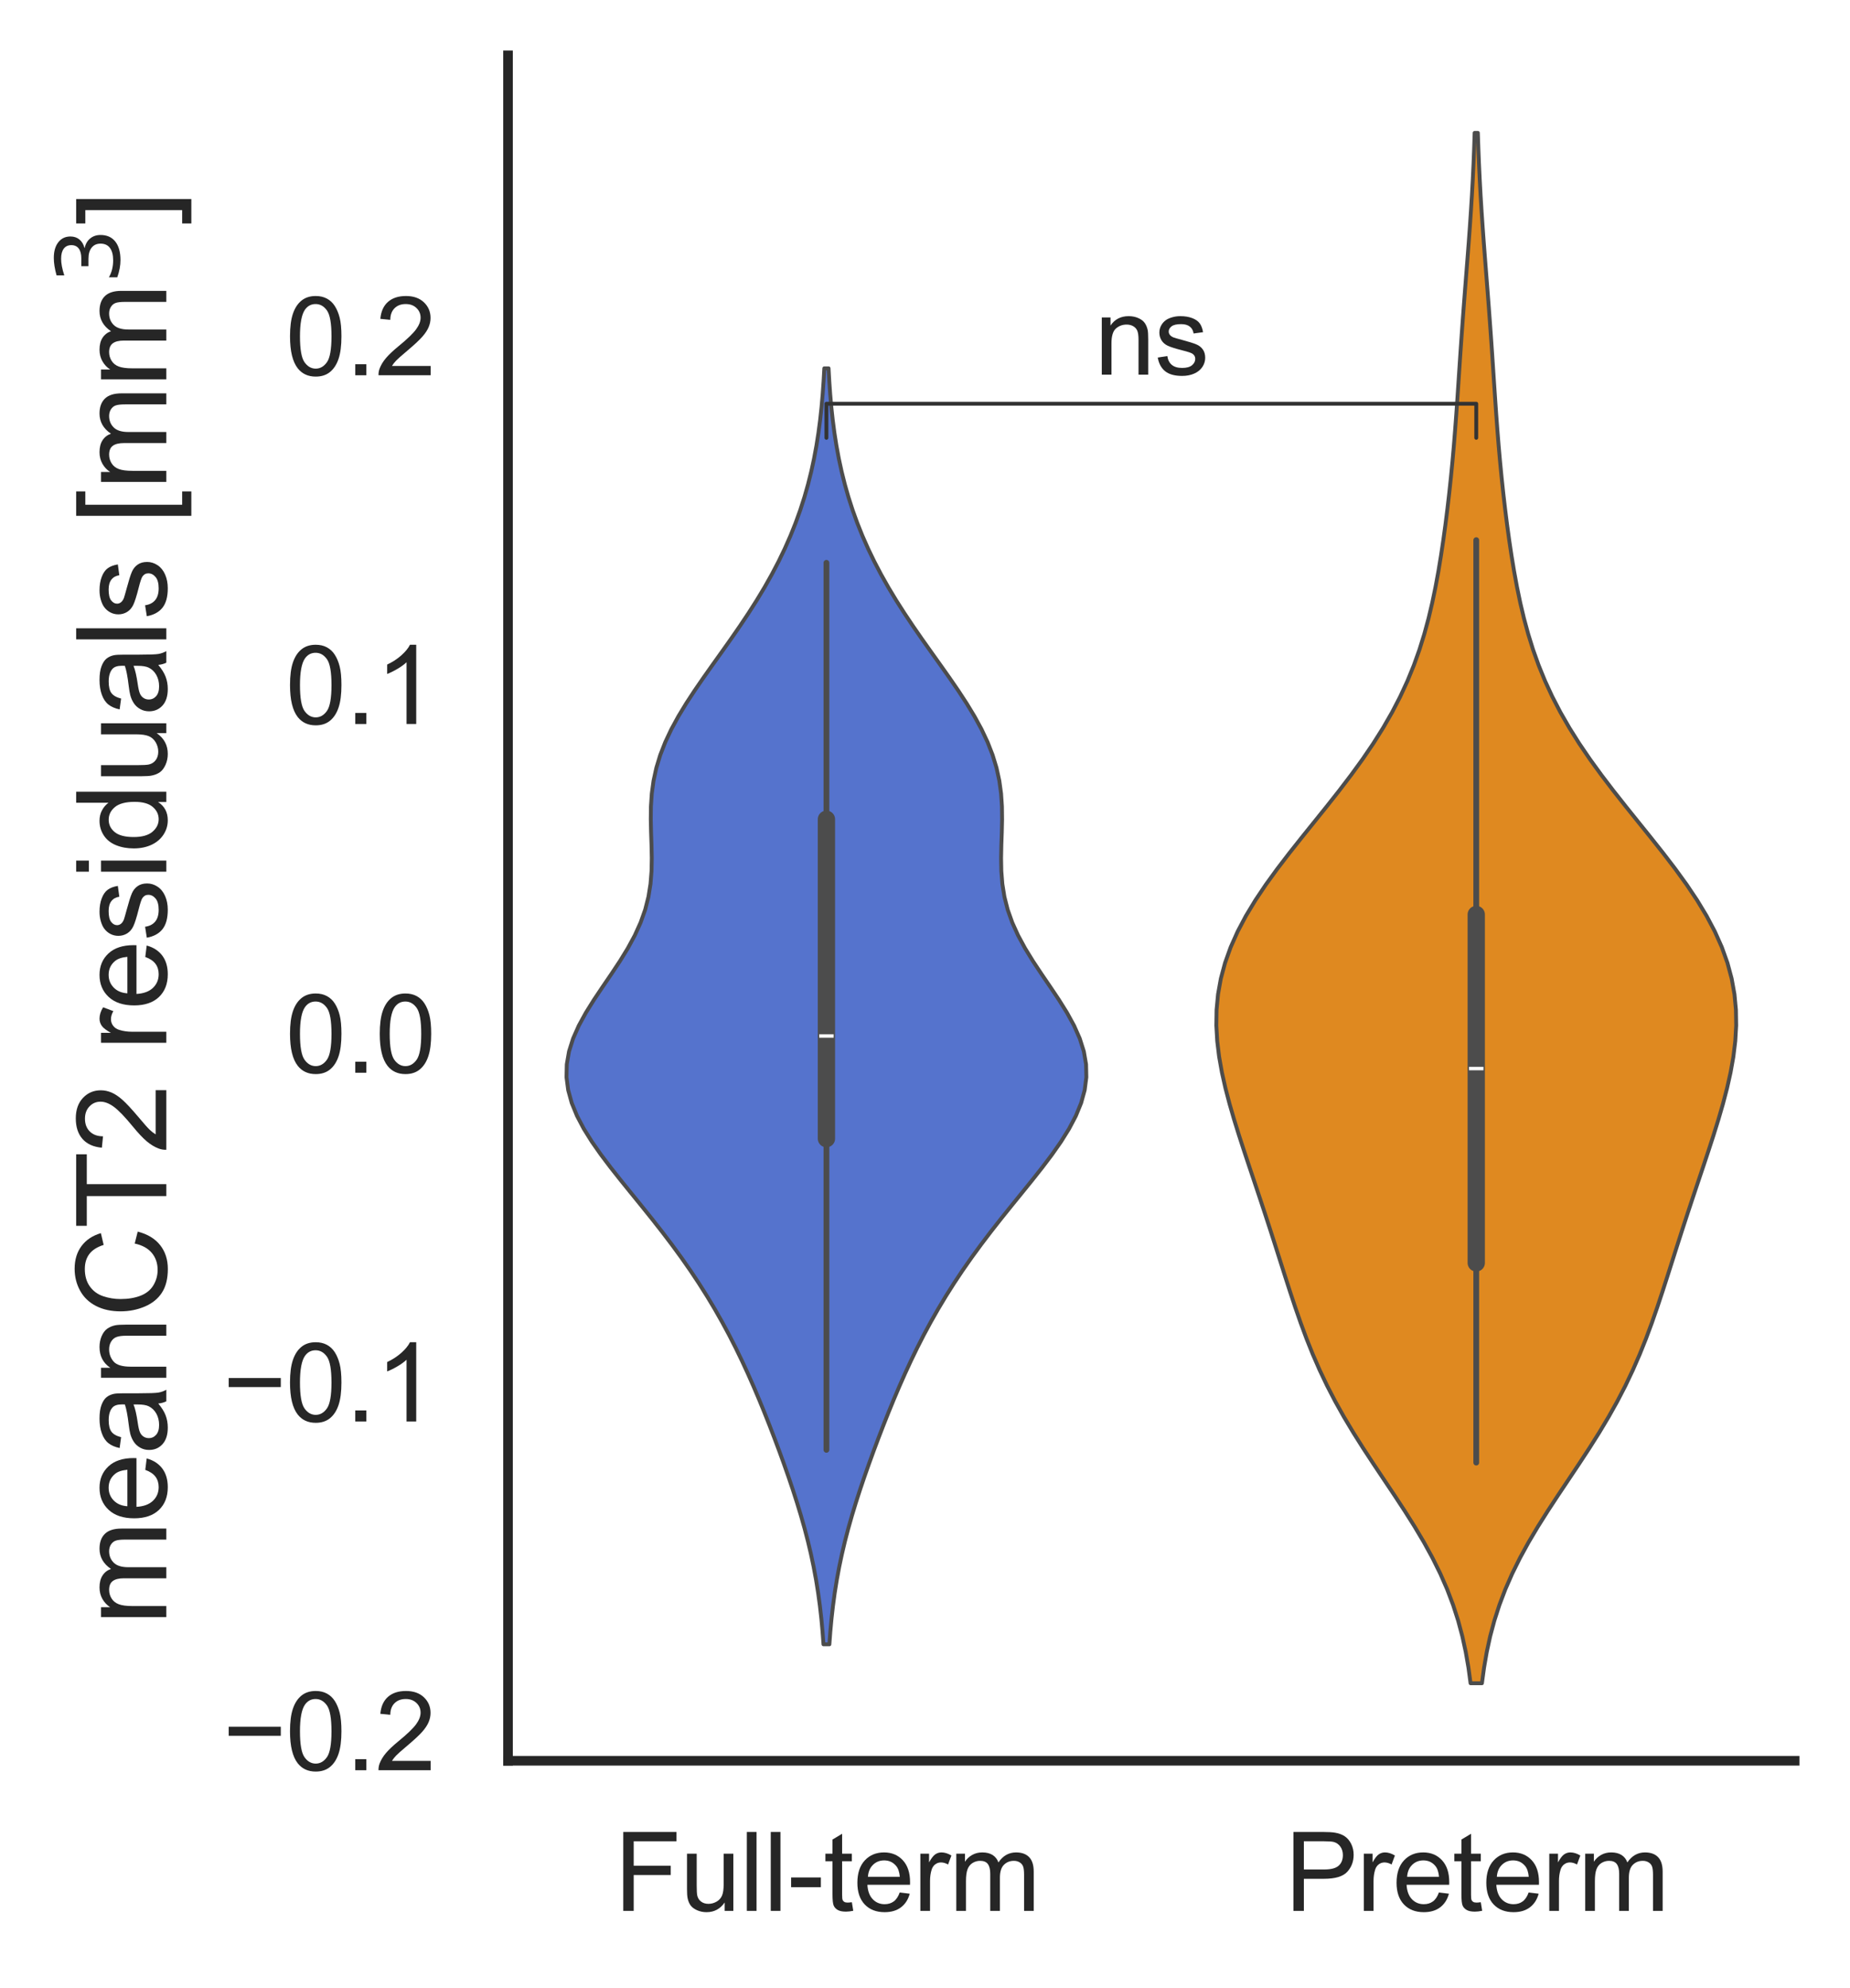 <?xml version="1.0" encoding="utf-8" standalone="no"?>
<!DOCTYPE svg PUBLIC "-//W3C//DTD SVG 1.1//EN"
  "http://www.w3.org/Graphics/SVG/1.1/DTD/svg11.dtd">
<svg xmlns:xlink="http://www.w3.org/1999/xlink" width="240.697pt" height="258.463pt" viewBox="0 0 240.697 258.463" xmlns="http://www.w3.org/2000/svg" version="1.1">
 <defs>
  <style type="text/css">*{stroke-linejoin: round; stroke-linecap: butt}</style>
 </defs>
 <g id="figure_1">
  <g id="patch_1">
   <path d="M 0 258.463 
L 240.697 258.463 
L 240.697 0 
L 0 0 
z
" style="fill: #ffffff"/>
  </g>
  <g id="axes_1">
   <g id="patch_2">
    <path d="M 66.097 228.96 
L 233.497 228.96 
L 233.497 7.2 
L 66.097 7.2 
z
" style="fill: #ffffff"/>
   </g>
   <g id="matplotlib.axis_1">
    <g id="xtick_1">
     <g id="text_1">
      <!-- Full-term -->
      <g style="fill: #262626" transform="translate(79.916 248.481) scale(0.14 -0.14)">
       <defs>
        <path id="ArialMT-46" d="M 525 0 
L 525 4581 
L 3616 4581 
L 3616 4041 
L 1131 4041 
L 1131 2622 
L 3281 2622 
L 3281 2081 
L 1131 2081 
L 1131 0 
L 525 0 
z
" transform="scale(0.016)"/>
        <path id="ArialMT-75" d="M 2597 0 
L 2597 488 
Q 2209 -75 1544 -75 
Q 1250 -75 995 37 
Q 741 150 617 320 
Q 494 491 444 738 
Q 409 903 409 1263 
L 409 3319 
L 972 3319 
L 972 1478 
Q 972 1038 1006 884 
Q 1059 663 1231 536 
Q 1403 409 1656 409 
Q 1909 409 2131 539 
Q 2353 669 2445 892 
Q 2538 1116 2538 1541 
L 2538 3319 
L 3100 3319 
L 3100 0 
L 2597 0 
z
" transform="scale(0.016)"/>
        <path id="ArialMT-6c" d="M 409 0 
L 409 4581 
L 972 4581 
L 972 0 
L 409 0 
z
" transform="scale(0.016)"/>
        <path id="ArialMT-2d" d="M 203 1375 
L 203 1941 
L 1931 1941 
L 1931 1375 
L 203 1375 
z
" transform="scale(0.016)"/>
        <path id="ArialMT-74" d="M 1650 503 
L 1731 6 
Q 1494 -44 1306 -44 
Q 1000 -44 831 53 
Q 663 150 594 308 
Q 525 466 525 972 
L 525 2881 
L 113 2881 
L 113 3319 
L 525 3319 
L 525 4141 
L 1084 4478 
L 1084 3319 
L 1650 3319 
L 1650 2881 
L 1084 2881 
L 1084 941 
Q 1084 700 1114 631 
Q 1144 563 1211 522 
Q 1278 481 1403 481 
Q 1497 481 1650 503 
z
" transform="scale(0.016)"/>
        <path id="ArialMT-65" d="M 2694 1069 
L 3275 997 
Q 3138 488 2766 206 
Q 2394 -75 1816 -75 
Q 1088 -75 661 373 
Q 234 822 234 1631 
Q 234 2469 665 2931 
Q 1097 3394 1784 3394 
Q 2450 3394 2872 2941 
Q 3294 2488 3294 1666 
Q 3294 1616 3291 1516 
L 816 1516 
Q 847 969 1125 678 
Q 1403 388 1819 388 
Q 2128 388 2347 550 
Q 2566 713 2694 1069 
z
M 847 1978 
L 2700 1978 
Q 2663 2397 2488 2606 
Q 2219 2931 1791 2931 
Q 1403 2931 1139 2672 
Q 875 2413 847 1978 
z
" transform="scale(0.016)"/>
        <path id="ArialMT-72" d="M 416 0 
L 416 3319 
L 922 3319 
L 922 2816 
Q 1116 3169 1280 3281 
Q 1444 3394 1641 3394 
Q 1925 3394 2219 3213 
L 2025 2691 
Q 1819 2813 1613 2813 
Q 1428 2813 1281 2702 
Q 1134 2591 1072 2394 
Q 978 2094 978 1738 
L 978 0 
L 416 0 
z
" transform="scale(0.016)"/>
        <path id="ArialMT-6d" d="M 422 0 
L 422 3319 
L 925 3319 
L 925 2853 
Q 1081 3097 1340 3245 
Q 1600 3394 1931 3394 
Q 2300 3394 2536 3241 
Q 2772 3088 2869 2813 
Q 3263 3394 3894 3394 
Q 4388 3394 4653 3120 
Q 4919 2847 4919 2278 
L 4919 0 
L 4359 0 
L 4359 2091 
Q 4359 2428 4304 2576 
Q 4250 2725 4106 2815 
Q 3963 2906 3769 2906 
Q 3419 2906 3187 2673 
Q 2956 2441 2956 1928 
L 2956 0 
L 2394 0 
L 2394 2156 
Q 2394 2531 2256 2718 
Q 2119 2906 1806 2906 
Q 1569 2906 1367 2781 
Q 1166 2656 1075 2415 
Q 984 2175 984 1722 
L 984 0 
L 422 0 
z
" transform="scale(0.016)"/>
       </defs>
       <use xlink:href="#ArialMT-46"/>
       <use xlink:href="#ArialMT-75" x="61.084"/>
       <use xlink:href="#ArialMT-6c" x="116.699"/>
       <use xlink:href="#ArialMT-6c" x="138.916"/>
       <use xlink:href="#ArialMT-2d" x="161.133"/>
       <use xlink:href="#ArialMT-74" x="194.434"/>
       <use xlink:href="#ArialMT-65" x="222.217"/>
       <use xlink:href="#ArialMT-72" x="277.832"/>
       <use xlink:href="#ArialMT-6d" x="311.133"/>
      </g>
     </g>
    </g>
    <g id="xtick_2">
     <g id="text_2">
      <!-- Preterm -->
      <g style="fill: #262626" transform="translate(167.178 248.481) scale(0.14 -0.14)">
       <defs>
        <path id="ArialMT-50" d="M 494 0 
L 494 4581 
L 2222 4581 
Q 2678 4581 2919 4538 
Q 3256 4481 3484 4323 
Q 3713 4166 3852 3881 
Q 3991 3597 3991 3256 
Q 3991 2672 3619 2267 
Q 3247 1863 2275 1863 
L 1100 1863 
L 1100 0 
L 494 0 
z
M 1100 2403 
L 2284 2403 
Q 2872 2403 3119 2622 
Q 3366 2841 3366 3238 
Q 3366 3525 3220 3729 
Q 3075 3934 2838 4000 
Q 2684 4041 2272 4041 
L 1100 4041 
L 1100 2403 
z
" transform="scale(0.016)"/>
       </defs>
       <use xlink:href="#ArialMT-50"/>
       <use xlink:href="#ArialMT-72" x="66.699"/>
       <use xlink:href="#ArialMT-65" x="100"/>
       <use xlink:href="#ArialMT-74" x="155.615"/>
       <use xlink:href="#ArialMT-65" x="183.398"/>
       <use xlink:href="#ArialMT-72" x="239.014"/>
       <use xlink:href="#ArialMT-6d" x="272.314"/>
      </g>
     </g>
    </g>
   </g>
   <g id="matplotlib.axis_2">
    <g id="ytick_1">
     <g id="text_3">
      <!-- −0.2 -->
      <g style="fill: #262626" transform="translate(28.96 230.19) scale(0.14 -0.14)">
       <defs>
        <path id="ArialMT-2212" d="M 3381 1997 
L 356 1997 
L 356 2522 
L 3381 2522 
L 3381 1997 
z
" transform="scale(0.016)"/>
        <path id="ArialMT-30" d="M 266 2259 
Q 266 3072 433 3567 
Q 600 4063 929 4331 
Q 1259 4600 1759 4600 
Q 2128 4600 2406 4451 
Q 2684 4303 2865 4023 
Q 3047 3744 3150 3342 
Q 3253 2941 3253 2259 
Q 3253 1453 3087 958 
Q 2922 463 2592 192 
Q 2263 -78 1759 -78 
Q 1097 -78 719 397 
Q 266 969 266 2259 
z
M 844 2259 
Q 844 1131 1108 757 
Q 1372 384 1759 384 
Q 2147 384 2411 759 
Q 2675 1134 2675 2259 
Q 2675 3391 2411 3762 
Q 2147 4134 1753 4134 
Q 1366 4134 1134 3806 
Q 844 3388 844 2259 
z
" transform="scale(0.016)"/>
        <path id="ArialMT-2e" d="M 581 0 
L 581 641 
L 1222 641 
L 1222 0 
L 581 0 
z
" transform="scale(0.016)"/>
        <path id="ArialMT-32" d="M 3222 541 
L 3222 0 
L 194 0 
Q 188 203 259 391 
Q 375 700 629 1000 
Q 884 1300 1366 1694 
Q 2113 2306 2375 2664 
Q 2638 3022 2638 3341 
Q 2638 3675 2398 3904 
Q 2159 4134 1775 4134 
Q 1369 4134 1125 3890 
Q 881 3647 878 3216 
L 300 3275 
Q 359 3922 746 4261 
Q 1134 4600 1788 4600 
Q 2447 4600 2831 4234 
Q 3216 3869 3216 3328 
Q 3216 3053 3103 2787 
Q 2991 2522 2730 2228 
Q 2469 1934 1863 1422 
Q 1356 997 1212 845 
Q 1069 694 975 541 
L 3222 541 
z
" transform="scale(0.016)"/>
       </defs>
       <use xlink:href="#ArialMT-2212"/>
       <use xlink:href="#ArialMT-30" x="58.398"/>
       <use xlink:href="#ArialMT-2e" x="114.014"/>
       <use xlink:href="#ArialMT-32" x="141.797"/>
      </g>
     </g>
    </g>
    <g id="ytick_2">
     <g id="text_4">
      <!-- −0.1 -->
      <g style="fill: #262626" transform="translate(28.96 184.841) scale(0.14 -0.14)">
       <defs>
        <path id="ArialMT-31" d="M 2384 0 
L 1822 0 
L 1822 3584 
Q 1619 3391 1289 3197 
Q 959 3003 697 2906 
L 697 3450 
Q 1169 3672 1522 3987 
Q 1875 4303 2022 4600 
L 2384 4600 
L 2384 0 
z
" transform="scale(0.016)"/>
       </defs>
       <use xlink:href="#ArialMT-2212"/>
       <use xlink:href="#ArialMT-30" x="58.398"/>
       <use xlink:href="#ArialMT-2e" x="114.014"/>
       <use xlink:href="#ArialMT-31" x="141.797"/>
      </g>
     </g>
    </g>
    <g id="ytick_3">
     <g id="text_5">
      <!-- 0.0 -->
      <g style="fill: #262626" transform="translate(37.137 139.493) scale(0.14 -0.14)">
       <use xlink:href="#ArialMT-30"/>
       <use xlink:href="#ArialMT-2e" x="55.615"/>
       <use xlink:href="#ArialMT-30" x="83.398"/>
      </g>
     </g>
    </g>
    <g id="ytick_4">
     <g id="text_6">
      <!-- 0.1 -->
      <g style="fill: #262626" transform="translate(37.137 94.144) scale(0.14 -0.14)">
       <use xlink:href="#ArialMT-30"/>
       <use xlink:href="#ArialMT-2e" x="55.615"/>
       <use xlink:href="#ArialMT-31" x="83.398"/>
      </g>
     </g>
    </g>
    <g id="ytick_5">
     <g id="text_7">
      <!-- 0.2 -->
      <g style="fill: #262626" transform="translate(37.137 48.796) scale(0.14 -0.14)">
       <use xlink:href="#ArialMT-30"/>
       <use xlink:href="#ArialMT-2e" x="55.615"/>
       <use xlink:href="#ArialMT-32" x="83.398"/>
      </g>
     </g>
    </g>
    <g id="text_8">
     <!-- meanCT2 residuals [mm$^3$] -->
     <g style="fill: #262626" transform="translate(21.76 211.36) rotate(-90) scale(0.16 -0.16)">
      <defs>
       <path id="ArialMT-61" d="M 2588 409 
Q 2275 144 1986 34 
Q 1697 -75 1366 -75 
Q 819 -75 525 192 
Q 231 459 231 875 
Q 231 1119 342 1320 
Q 453 1522 633 1644 
Q 813 1766 1038 1828 
Q 1203 1872 1538 1913 
Q 2219 1994 2541 2106 
Q 2544 2222 2544 2253 
Q 2544 2597 2384 2738 
Q 2169 2928 1744 2928 
Q 1347 2928 1158 2789 
Q 969 2650 878 2297 
L 328 2372 
Q 403 2725 575 2942 
Q 747 3159 1072 3276 
Q 1397 3394 1825 3394 
Q 2250 3394 2515 3294 
Q 2781 3194 2906 3042 
Q 3031 2891 3081 2659 
Q 3109 2516 3109 2141 
L 3109 1391 
Q 3109 606 3145 398 
Q 3181 191 3288 0 
L 2700 0 
Q 2613 175 2588 409 
z
M 2541 1666 
Q 2234 1541 1622 1453 
Q 1275 1403 1131 1340 
Q 988 1278 909 1158 
Q 831 1038 831 891 
Q 831 666 1001 516 
Q 1172 366 1500 366 
Q 1825 366 2078 508 
Q 2331 650 2450 897 
Q 2541 1088 2541 1459 
L 2541 1666 
z
" transform="scale(0.016)"/>
       <path id="ArialMT-6e" d="M 422 0 
L 422 3319 
L 928 3319 
L 928 2847 
Q 1294 3394 1984 3394 
Q 2284 3394 2536 3286 
Q 2788 3178 2913 3003 
Q 3038 2828 3088 2588 
Q 3119 2431 3119 2041 
L 3119 0 
L 2556 0 
L 2556 2019 
Q 2556 2363 2490 2533 
Q 2425 2703 2258 2804 
Q 2091 2906 1866 2906 
Q 1506 2906 1245 2678 
Q 984 2450 984 1813 
L 984 0 
L 422 0 
z
" transform="scale(0.016)"/>
       <path id="ArialMT-43" d="M 3763 1606 
L 4369 1453 
Q 4178 706 3683 314 
Q 3188 -78 2472 -78 
Q 1731 -78 1267 223 
Q 803 525 561 1097 
Q 319 1669 319 2325 
Q 319 3041 592 3573 
Q 866 4106 1370 4382 
Q 1875 4659 2481 4659 
Q 3169 4659 3637 4309 
Q 4106 3959 4291 3325 
L 3694 3184 
Q 3534 3684 3231 3912 
Q 2928 4141 2469 4141 
Q 1941 4141 1586 3887 
Q 1231 3634 1087 3207 
Q 944 2781 944 2328 
Q 944 1744 1114 1308 
Q 1284 872 1643 656 
Q 2003 441 2422 441 
Q 2931 441 3284 734 
Q 3638 1028 3763 1606 
z
" transform="scale(0.016)"/>
       <path id="ArialMT-54" d="M 1659 0 
L 1659 4041 
L 150 4041 
L 150 4581 
L 3781 4581 
L 3781 4041 
L 2266 4041 
L 2266 0 
L 1659 0 
z
" transform="scale(0.016)"/>
       <path id="ArialMT-20" transform="scale(0.016)"/>
       <path id="ArialMT-73" d="M 197 991 
L 753 1078 
Q 800 744 1014 566 
Q 1228 388 1613 388 
Q 2000 388 2187 545 
Q 2375 703 2375 916 
Q 2375 1106 2209 1216 
Q 2094 1291 1634 1406 
Q 1016 1563 777 1677 
Q 538 1791 414 1992 
Q 291 2194 291 2438 
Q 291 2659 392 2848 
Q 494 3038 669 3163 
Q 800 3259 1026 3326 
Q 1253 3394 1513 3394 
Q 1903 3394 2198 3281 
Q 2494 3169 2634 2976 
Q 2775 2784 2828 2463 
L 2278 2388 
Q 2241 2644 2061 2787 
Q 1881 2931 1553 2931 
Q 1166 2931 1000 2803 
Q 834 2675 834 2503 
Q 834 2394 903 2306 
Q 972 2216 1119 2156 
Q 1203 2125 1616 2013 
Q 2213 1853 2448 1751 
Q 2684 1650 2818 1456 
Q 2953 1263 2953 975 
Q 2953 694 2789 445 
Q 2625 197 2315 61 
Q 2006 -75 1616 -75 
Q 969 -75 630 194 
Q 291 463 197 991 
z
" transform="scale(0.016)"/>
       <path id="ArialMT-69" d="M 425 3934 
L 425 4581 
L 988 4581 
L 988 3934 
L 425 3934 
z
M 425 0 
L 425 3319 
L 988 3319 
L 988 0 
L 425 0 
z
" transform="scale(0.016)"/>
       <path id="ArialMT-64" d="M 2575 0 
L 2575 419 
Q 2259 -75 1647 -75 
Q 1250 -75 917 144 
Q 584 363 401 755 
Q 219 1147 219 1656 
Q 219 2153 384 2558 
Q 550 2963 881 3178 
Q 1213 3394 1622 3394 
Q 1922 3394 2156 3267 
Q 2391 3141 2538 2938 
L 2538 4581 
L 3097 4581 
L 3097 0 
L 2575 0 
z
M 797 1656 
Q 797 1019 1065 703 
Q 1334 388 1700 388 
Q 2069 388 2326 689 
Q 2584 991 2584 1609 
Q 2584 2291 2321 2609 
Q 2059 2928 1675 2928 
Q 1300 2928 1048 2622 
Q 797 2316 797 1656 
z
" transform="scale(0.016)"/>
       <path id="ArialMT-5b" d="M 434 -1272 
L 434 4581 
L 1675 4581 
L 1675 4116 
L 997 4116 
L 997 -806 
L 1675 -806 
L 1675 -1272 
L 434 -1272 
z
" transform="scale(0.016)"/>
       <path id="DejaVuSans-33" d="M 2597 2516 
Q 3050 2419 3304 2112 
Q 3559 1806 3559 1356 
Q 3559 666 3084 287 
Q 2609 -91 1734 -91 
Q 1441 -91 1130 -33 
Q 819 25 488 141 
L 488 750 
Q 750 597 1062 519 
Q 1375 441 1716 441 
Q 2309 441 2620 675 
Q 2931 909 2931 1356 
Q 2931 1769 2642 2001 
Q 2353 2234 1838 2234 
L 1294 2234 
L 1294 2753 
L 1863 2753 
Q 2328 2753 2575 2939 
Q 2822 3125 2822 3475 
Q 2822 3834 2567 4026 
Q 2313 4219 1838 4219 
Q 1578 4219 1281 4162 
Q 984 4106 628 3988 
L 628 4550 
Q 988 4650 1302 4700 
Q 1616 4750 1894 4750 
Q 2613 4750 3031 4423 
Q 3450 4097 3450 3541 
Q 3450 3153 3228 2886 
Q 3006 2619 2597 2516 
z
" transform="scale(0.016)"/>
       <path id="ArialMT-5d" d="M 1363 -1272 
L 122 -1272 
L 122 -806 
L 800 -806 
L 800 4116 
L 122 4116 
L 122 4581 
L 1363 4581 
L 1363 -1272 
z
" transform="scale(0.016)"/>
      </defs>
      <use xlink:href="#ArialMT-6d" transform="translate(0 0.766)"/>
      <use xlink:href="#ArialMT-65" transform="translate(83.301 0.766)"/>
      <use xlink:href="#ArialMT-61" transform="translate(138.916 0.766)"/>
      <use xlink:href="#ArialMT-6e" transform="translate(194.531 0.766)"/>
      <use xlink:href="#ArialMT-43" transform="translate(250.146 0.766)"/>
      <use xlink:href="#ArialMT-54" transform="translate(322.363 0.766)"/>
      <use xlink:href="#ArialMT-32" transform="translate(383.447 0.766)"/>
      <use xlink:href="#ArialMT-20" transform="translate(439.062 0.766)"/>
      <use xlink:href="#ArialMT-72" transform="translate(466.846 0.766)"/>
      <use xlink:href="#ArialMT-65" transform="translate(500.146 0.766)"/>
      <use xlink:href="#ArialMT-73" transform="translate(555.762 0.766)"/>
      <use xlink:href="#ArialMT-69" transform="translate(605.762 0.766)"/>
      <use xlink:href="#ArialMT-64" transform="translate(627.979 0.766)"/>
      <use xlink:href="#ArialMT-75" transform="translate(683.594 0.766)"/>
      <use xlink:href="#ArialMT-61" transform="translate(739.209 0.766)"/>
      <use xlink:href="#ArialMT-6c" transform="translate(794.824 0.766)"/>
      <use xlink:href="#ArialMT-73" transform="translate(817.041 0.766)"/>
      <use xlink:href="#ArialMT-20" transform="translate(867.041 0.766)"/>
      <use xlink:href="#ArialMT-5b" transform="translate(894.824 0.766)"/>
      <use xlink:href="#ArialMT-6d" transform="translate(922.607 0.766)"/>
      <use xlink:href="#ArialMT-6d" transform="translate(1005.908 0.766)"/>
      <use xlink:href="#DejaVuSans-33" transform="translate(1090.166 39.047) scale(0.7)"/>
      <use xlink:href="#ArialMT-5d" transform="translate(1137.437 0.766)"/>
     </g>
    </g>
   </g>
   <g id="PolyCollection_1">
    <defs>
     <path id="m68740050e0" d="M 107.908 -44.644 
L 107.14 -44.644 
L 107.015 -46.32 
L 106.86 -47.996 
L 106.67 -49.672 
L 106.442 -51.348 
L 106.174 -53.024 
L 105.863 -54.7 
L 105.509 -56.376 
L 105.113 -58.052 
L 104.676 -59.728 
L 104.2 -61.404 
L 103.69 -63.08 
L 103.15 -64.756 
L 102.583 -66.432 
L 101.994 -68.108 
L 101.384 -69.784 
L 100.756 -71.46 
L 100.11 -73.136 
L 99.445 -74.812 
L 98.758 -76.488 
L 98.046 -78.164 
L 97.306 -79.84 
L 96.531 -81.516 
L 95.718 -83.192 
L 94.862 -84.868 
L 93.959 -86.544 
L 93.006 -88.22 
L 92 -89.897 
L 90.939 -91.573 
L 89.823 -93.249 
L 88.651 -94.925 
L 87.425 -96.601 
L 86.151 -98.277 
L 84.835 -99.953 
L 83.488 -101.629 
L 82.126 -103.305 
L 80.769 -104.981 
L 79.443 -106.657 
L 78.175 -108.333 
L 77.001 -110.009 
L 75.955 -111.685 
L 75.072 -113.361 
L 74.386 -115.037 
L 73.924 -116.713 
L 73.706 -118.389 
L 73.743 -120.065 
L 74.033 -121.741 
L 74.563 -123.417 
L 75.305 -125.093 
L 76.224 -126.769 
L 77.27 -128.445 
L 78.393 -130.121 
L 79.537 -131.797 
L 80.649 -133.473 
L 81.679 -135.149 
L 82.589 -136.825 
L 83.348 -138.501 
L 83.942 -140.177 
L 84.368 -141.853 
L 84.636 -143.529 
L 84.769 -145.205 
L 84.8 -146.881 
L 84.765 -148.557 
L 84.707 -150.233 
L 84.669 -151.909 
L 84.688 -153.585 
L 84.8 -155.261 
L 85.029 -156.937 
L 85.394 -158.613 
L 85.904 -160.289 
L 86.559 -161.965 
L 87.35 -163.641 
L 88.264 -165.317 
L 89.281 -166.993 
L 90.378 -168.669 
L 91.532 -170.345 
L 92.718 -172.021 
L 93.915 -173.697 
L 95.102 -175.373 
L 96.263 -177.049 
L 97.383 -178.725 
L 98.453 -180.401 
L 99.464 -182.077 
L 100.41 -183.754 
L 101.289 -185.43 
L 102.099 -187.106 
L 102.84 -188.782 
L 103.512 -190.458 
L 104.116 -192.134 
L 104.656 -193.81 
L 105.133 -195.486 
L 105.551 -197.162 
L 105.913 -198.838 
L 106.223 -200.514 
L 106.486 -202.19 
L 106.706 -203.866 
L 106.887 -205.542 
L 107.035 -207.218 
L 107.153 -208.894 
L 107.247 -210.57 
L 107.802 -210.57 
L 107.802 -210.57 
L 107.895 -208.894 
L 108.014 -207.218 
L 108.161 -205.542 
L 108.343 -203.866 
L 108.562 -202.19 
L 108.825 -200.514 
L 109.135 -198.838 
L 109.497 -197.162 
L 109.915 -195.486 
L 110.392 -193.81 
L 110.932 -192.134 
L 111.537 -190.458 
L 112.208 -188.782 
L 112.949 -187.106 
L 113.759 -185.43 
L 114.638 -183.754 
L 115.585 -182.077 
L 116.595 -180.401 
L 117.665 -178.725 
L 118.785 -177.049 
L 119.946 -175.373 
L 121.134 -173.697 
L 122.33 -172.021 
L 123.517 -170.345 
L 124.67 -168.669 
L 125.767 -166.993 
L 126.784 -165.317 
L 127.698 -163.641 
L 128.489 -161.965 
L 129.144 -160.289 
L 129.654 -158.613 
L 130.019 -156.937 
L 130.249 -155.261 
L 130.36 -153.585 
L 130.379 -151.909 
L 130.341 -150.233 
L 130.283 -148.557 
L 130.249 -146.881 
L 130.279 -145.205 
L 130.412 -143.529 
L 130.681 -141.853 
L 131.106 -140.177 
L 131.7 -138.501 
L 132.46 -136.825 
L 133.369 -135.149 
L 134.399 -133.473 
L 135.511 -131.797 
L 136.655 -130.121 
L 137.778 -128.445 
L 138.825 -126.769 
L 139.743 -125.093 
L 140.485 -123.417 
L 141.015 -121.741 
L 141.305 -120.065 
L 141.342 -118.389 
L 141.125 -116.713 
L 140.663 -115.037 
L 139.976 -113.361 
L 139.093 -111.685 
L 138.047 -110.009 
L 136.873 -108.333 
L 135.606 -106.657 
L 134.279 -104.981 
L 132.922 -103.305 
L 131.56 -101.629 
L 130.213 -99.953 
L 128.897 -98.277 
L 127.623 -96.601 
L 126.398 -94.925 
L 125.225 -93.249 
L 124.109 -91.573 
L 123.048 -89.897 
L 122.042 -88.22 
L 121.089 -86.544 
L 120.186 -84.868 
L 119.33 -83.192 
L 118.517 -81.516 
L 117.743 -79.84 
L 117.002 -78.164 
L 116.29 -76.488 
L 115.603 -74.812 
L 114.938 -73.136 
L 114.292 -71.46 
L 113.664 -69.784 
L 113.055 -68.108 
L 112.465 -66.432 
L 111.898 -64.756 
L 111.358 -63.08 
L 110.848 -61.404 
L 110.373 -59.728 
L 109.935 -58.052 
L 109.539 -56.376 
L 109.185 -54.7 
L 108.875 -53.024 
L 108.606 -51.348 
L 108.379 -49.672 
L 108.189 -47.996 
L 108.033 -46.32 
L 107.908 -44.644 
z
" style="stroke: #4c4c4c; stroke-width: 0.5"/>
    </defs>
    <g clip-path="url(#pa4eef33341)">
     <use xlink:href="#m68740050e0" x="0" y="258.463" style="fill: #5573cd; stroke: #4c4c4c; stroke-width: 0.5"/>
    </g>
   </g>
   <g id="PolyCollection_2">
    <defs>
     <path id="md9b7d82781" d="M 192.81 -39.583 
L 191.329 -39.583 
L 191.054 -41.62 
L 190.701 -43.656 
L 190.257 -45.693 
L 189.712 -47.729 
L 189.056 -49.765 
L 188.283 -51.802 
L 187.39 -53.838 
L 186.381 -55.874 
L 185.264 -57.911 
L 184.053 -59.947 
L 182.767 -61.983 
L 181.43 -64.02 
L 180.067 -66.056 
L 178.705 -68.093 
L 177.369 -70.129 
L 176.082 -72.165 
L 174.861 -74.202 
L 173.719 -76.238 
L 172.664 -78.274 
L 171.694 -80.311 
L 170.805 -82.347 
L 169.989 -84.383 
L 169.233 -86.42 
L 168.523 -88.456 
L 167.846 -90.493 
L 167.189 -92.529 
L 166.54 -94.565 
L 165.892 -96.602 
L 165.237 -98.638 
L 164.572 -100.674 
L 163.898 -102.711 
L 163.217 -104.747 
L 162.534 -106.783 
L 161.856 -108.82 
L 161.194 -110.856 
L 160.561 -112.893 
L 159.97 -114.929 
L 159.437 -116.965 
L 158.98 -119.002 
L 158.618 -121.038 
L 158.369 -123.074 
L 158.251 -125.111 
L 158.282 -127.147 
L 158.475 -129.183 
L 158.841 -131.22 
L 159.388 -133.256 
L 160.117 -135.293 
L 161.025 -137.329 
L 162.102 -139.365 
L 163.334 -141.402 
L 164.7 -143.438 
L 166.177 -145.474 
L 167.738 -147.511 
L 169.353 -149.547 
L 170.994 -151.583 
L 172.632 -153.62 
L 174.24 -155.656 
L 175.794 -157.693 
L 177.274 -159.729 
L 178.661 -161.765 
L 179.946 -163.802 
L 181.118 -165.838 
L 182.175 -167.874 
L 183.117 -169.911 
L 183.949 -171.947 
L 184.677 -173.983 
L 185.312 -176.02 
L 185.864 -178.056 
L 186.345 -180.093 
L 186.768 -182.129 
L 187.143 -184.165 
L 187.479 -186.202 
L 187.784 -188.238 
L 188.063 -190.274 
L 188.319 -192.311 
L 188.555 -194.347 
L 188.772 -196.383 
L 188.97 -198.42 
L 189.15 -200.456 
L 189.315 -202.493 
L 189.467 -204.529 
L 189.61 -206.565 
L 189.746 -208.602 
L 189.881 -210.638 
L 190.017 -212.674 
L 190.158 -214.711 
L 190.304 -216.747 
L 190.456 -218.783 
L 190.613 -220.82 
L 190.773 -222.856 
L 190.933 -224.893 
L 191.089 -226.929 
L 191.238 -228.965 
L 191.376 -231.002 
L 191.502 -233.038 
L 191.614 -235.074 
L 191.71 -237.111 
L 191.792 -239.147 
L 191.859 -241.183 
L 192.28 -241.183 
L 192.28 -241.183 
L 192.348 -239.147 
L 192.429 -237.111 
L 192.526 -235.074 
L 192.637 -233.038 
L 192.763 -231.002 
L 192.902 -228.965 
L 193.05 -226.929 
L 193.206 -224.893 
L 193.366 -222.856 
L 193.526 -220.82 
L 193.683 -218.783 
L 193.835 -216.747 
L 193.982 -214.711 
L 194.122 -212.674 
L 194.258 -210.638 
L 194.393 -208.602 
L 194.53 -206.565 
L 194.672 -204.529 
L 194.824 -202.493 
L 194.989 -200.456 
L 195.17 -198.42 
L 195.368 -196.383 
L 195.584 -194.347 
L 195.82 -192.311 
L 196.076 -190.274 
L 196.355 -188.238 
L 196.66 -186.202 
L 196.996 -184.165 
L 197.371 -182.129 
L 197.794 -180.093 
L 198.276 -178.056 
L 198.828 -176.02 
L 199.462 -173.983 
L 200.19 -171.947 
L 201.022 -169.911 
L 201.964 -167.874 
L 203.021 -165.838 
L 204.194 -163.802 
L 205.478 -161.765 
L 206.866 -159.729 
L 208.345 -157.693 
L 209.899 -155.656 
L 211.507 -153.62 
L 213.145 -151.583 
L 214.786 -149.547 
L 216.401 -147.511 
L 217.962 -145.474 
L 219.439 -143.438 
L 220.805 -141.402 
L 222.037 -139.365 
L 223.114 -137.329 
L 224.022 -135.293 
L 224.751 -133.256 
L 225.298 -131.22 
L 225.665 -129.183 
L 225.857 -127.147 
L 225.888 -125.111 
L 225.77 -123.074 
L 225.521 -121.038 
L 225.159 -119.002 
L 224.702 -116.965 
L 224.17 -114.929 
L 223.578 -112.893 
L 222.945 -110.856 
L 222.283 -108.82 
L 221.606 -106.783 
L 220.922 -104.747 
L 220.241 -102.711 
L 219.567 -100.674 
L 218.902 -98.638 
L 218.248 -96.602 
L 217.599 -94.565 
L 216.95 -92.529 
L 216.293 -90.493 
L 215.616 -88.456 
L 214.907 -86.42 
L 214.15 -84.383 
L 213.334 -82.347 
L 212.445 -80.311 
L 211.476 -78.274 
L 210.42 -76.238 
L 209.278 -74.202 
L 208.058 -72.165 
L 206.77 -70.129 
L 205.434 -68.093 
L 204.072 -66.056 
L 202.709 -64.02 
L 201.372 -61.983 
L 200.086 -59.947 
L 198.875 -57.911 
L 197.758 -55.874 
L 196.749 -53.838 
L 195.856 -51.802 
L 195.083 -49.765 
L 194.427 -47.729 
L 193.882 -45.693 
L 193.439 -43.656 
L 193.086 -41.62 
L 192.81 -39.583 
z
" style="stroke: #4c4c4c; stroke-width: 0.5"/>
    </defs>
    <g clip-path="url(#pa4eef33341)">
     <use xlink:href="#md9b7d82781" x="0" y="258.463" style="fill: #df8920; stroke: #4c4c4c; stroke-width: 0.5"/>
    </g>
   </g>
   <g id="line2d_1">
    <path d="M 107.524 188.531 
L 107.524 73.183 
" clip-path="url(#pa4eef33341)" style="fill: none; stroke: #4c4c4c; stroke-width: 0.75; stroke-linecap: round"/>
   </g>
   <g id="line2d_2">
    <path d="M 107.524 148.063 
L 107.524 106.531 
" clip-path="url(#pa4eef33341)" style="fill: none; stroke: #4c4c4c; stroke-width: 2.25; stroke-linecap: round"/>
   </g>
   <g id="line2d_3">
    <path d="M 107.524 134.714 
" clip-path="url(#pa4eef33341)" style="fill: none; stroke: #4c4c4c; stroke-width: 1.5; stroke-linecap: round"/>
    <defs>
     <path id="m14c8703e46" d="M 0.938 0 
L -0.938 -0 
" style="stroke: #ffffff; stroke-width: 0.45"/>
    </defs>
    <g clip-path="url(#pa4eef33341)">
     <use xlink:href="#m14c8703e46" x="107.524" y="134.714" style="fill: #ffffff; stroke: #ffffff; stroke-width: 0.45"/>
    </g>
   </g>
   <g id="line2d_4">
    <path d="M 192.07 190.19 
L 192.07 70.237 
" clip-path="url(#pa4eef33341)" style="fill: none; stroke: #4c4c4c; stroke-width: 0.75; stroke-linecap: round"/>
   </g>
   <g id="line2d_5">
    <path d="M 192.07 164.218 
L 192.07 118.917 
" clip-path="url(#pa4eef33341)" style="fill: none; stroke: #4c4c4c; stroke-width: 2.25; stroke-linecap: round"/>
   </g>
   <g id="line2d_6">
    <path d="M 192.07 138.951 
" clip-path="url(#pa4eef33341)" style="fill: none; stroke: #4c4c4c; stroke-width: 1.5; stroke-linecap: round"/>
    <g clip-path="url(#pa4eef33341)">
     <use xlink:href="#m14c8703e46" x="192.07" y="138.951" style="fill: #ffffff; stroke: #ffffff; stroke-width: 0.45"/>
    </g>
   </g>
   <g id="line2d_7">
    <path d="M 107.524 56.932 
L 107.524 52.496 
L 192.07 52.496 
L 192.07 56.932 
" style="fill: none; stroke: #333333; stroke-width: 0.5; stroke-linecap: round"/>
   </g>
   <g id="patch_3">
    <path d="M 66.097 228.96 
L 66.097 7.2 
" style="fill: none; stroke: #262626; stroke-width: 1.25; stroke-linejoin: miter; stroke-linecap: square"/>
   </g>
   <g id="patch_4">
    <path d="M 66.097 228.96 
L 233.497 228.96 
" style="fill: none; stroke: #262626; stroke-width: 1.25; stroke-linejoin: miter; stroke-linecap: square"/>
   </g>
   <g id="text_9">
    <!-- ns -->
    <g style="fill: #262626" transform="translate(142.404 48.714) scale(0.14 -0.14)">
     <use xlink:href="#ArialMT-6e"/>
     <use xlink:href="#ArialMT-73" x="55.615"/>
    </g>
   </g>
  </g>
 </g>
 <defs>
  <clipPath id="pa4eef33341">
   <rect x="66.097" y="7.2" width="167.4" height="221.76"/>
  </clipPath>
 </defs>
</svg>

